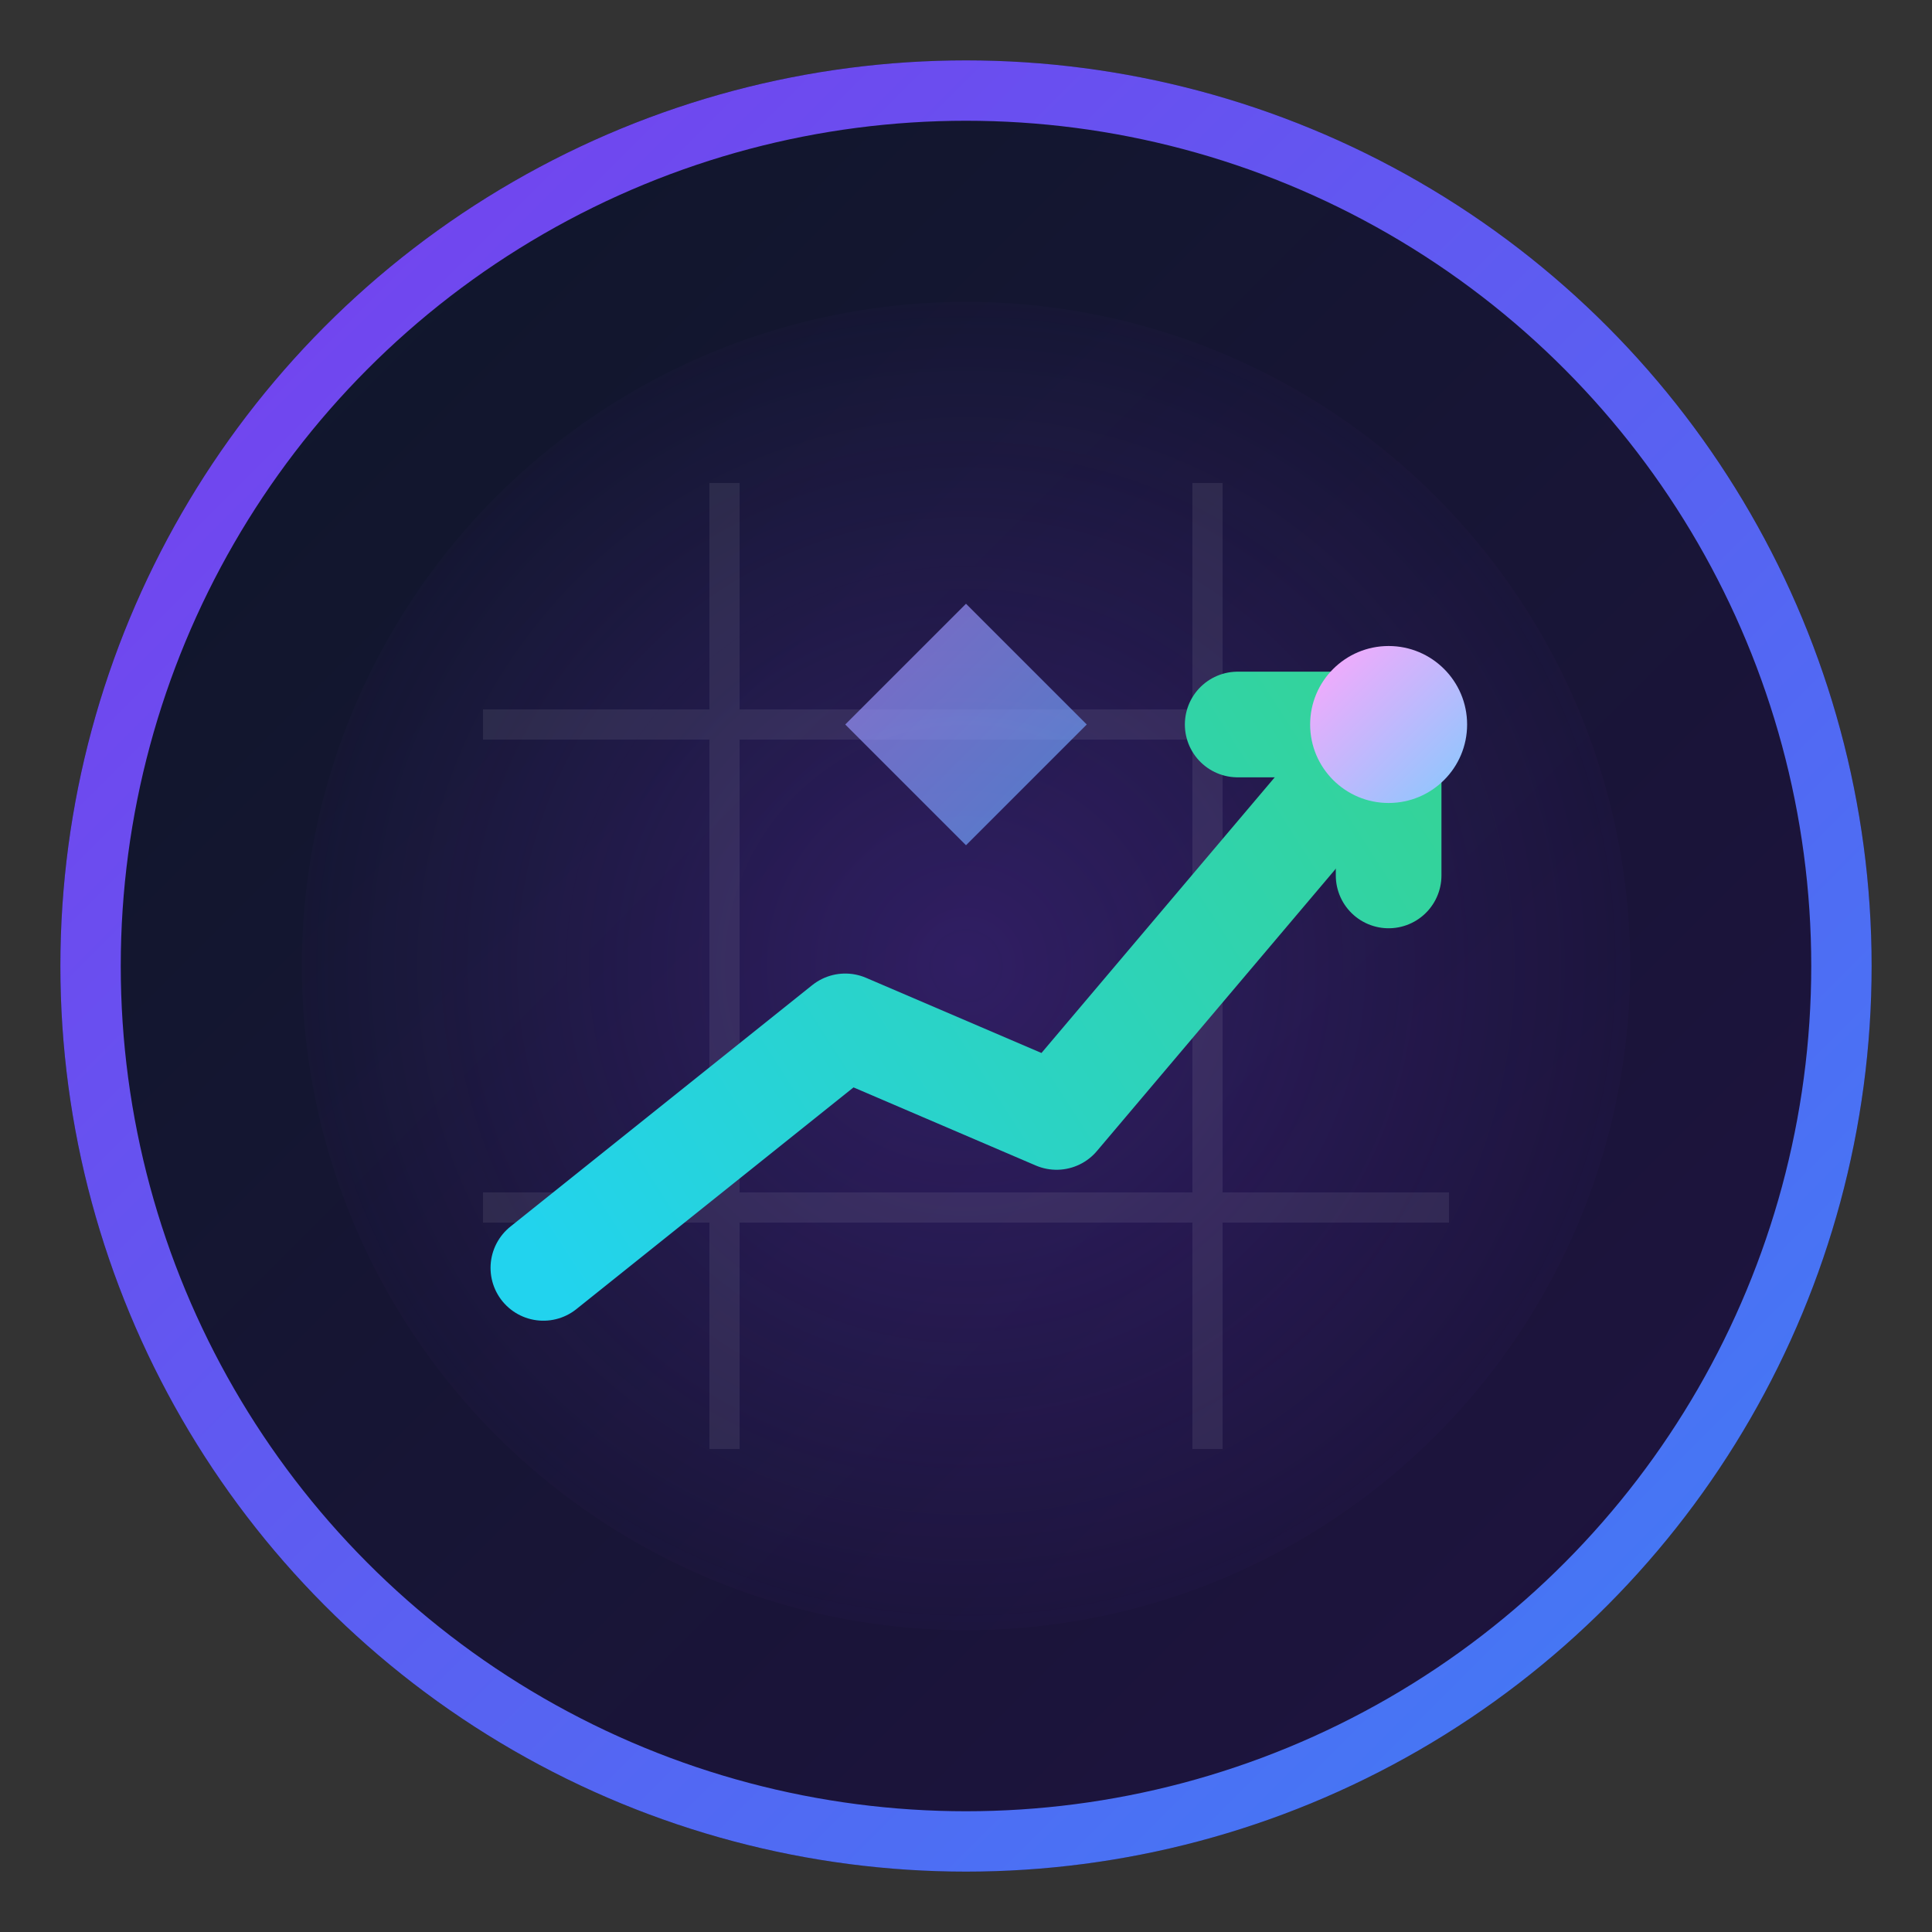 <svg viewBox="0 0 64 64" fill="none" xmlns="http://www.w3.org/2000/svg" role="img" aria-label="InvestWise Pro Logo">
  <rect x="0" y="0" width="64" height="64" fill="#333333" stroke="none"/>
  <circle cx="32" cy="32" r="30" fill="url(#iw-bg)" />
  <circle cx="32" cy="32" r="29" stroke="url(#iw-ring)" stroke-width="2" />
  <circle cx="32" cy="32" r="22" fill="url(#iw-glow)" opacity="0.25" />
  <g opacity="0.08">
    <path d="M16 24 H48" stroke="white" stroke-width="1" />
    <path d="M16 40 H48" stroke="white" stroke-width="1" />
    <path d="M24 16 V48" stroke="white" stroke-width="1" />
    <path d="M40 16 V48" stroke="white" stroke-width="1" />
  </g>
  <path d="M18 42 L28 34 L35 37 L46 24" fill="none" stroke="url(#iw-arrow)" stroke-width="3.5" stroke-linecap="round" stroke-linejoin="round" />
  <path d="M41 24 L46 24 L46 29" fill="none" stroke="url(#iw-arrow)" stroke-width="3.5" stroke-linecap="round" stroke-linejoin="round" />
  <circle cx="46" cy="24" r="2.6" fill="url(#iw-spark)" />
  <path d="M32 20 L36 24 L32 28 L28 24 Z" fill="url(#iw-badge)" opacity="0.7" />
  <defs>
    <linearGradient id="iw-bg" x1="6" y1="6" x2="58" y2="58" gradientUnits="userSpaceOnUse">
      <stop offset="0%" stop-color="#0f172a" />
      <stop offset="100%" stop-color="#1f1340" />
    </linearGradient>
    <linearGradient id="iw-ring" x1="0" y1="0" x2="64" y2="64" gradientUnits="userSpaceOnUse">
      <stop offset="0%" stop-color="#7c3aed" />
      <stop offset="100%" stop-color="#3b82f6" />
    </linearGradient>
    <radialGradient id="iw-glow" cx="0" cy="0" r="1" gradientUnits="userSpaceOnUse" gradientTransform="translate(32 32) rotate(90) scale(24)">
      <stop offset="0%" stop-color="#7c3aed" />
      <stop offset="100%" stop-color="#7c3aed" stop-opacity="0" />
    </radialGradient>
    <linearGradient id="iw-arrow" x1="18" y1="42" x2="46" y2="24" gradientUnits="userSpaceOnUse">
      <stop offset="0%" stop-color="#22d3ee" />
      <stop offset="100%" stop-color="#34d399" />
    </linearGradient>
    <linearGradient id="iw-spark" x1="44" y1="22" x2="48" y2="26" gradientUnits="userSpaceOnUse">
      <stop offset="0%" stop-color="#f0abfc" />
      <stop offset="100%" stop-color="#93c5fd" />
    </linearGradient>
    <linearGradient id="iw-badge" x1="28" y1="20" x2="36" y2="28" gradientUnits="userSpaceOnUse">
      <stop offset="0%" stop-color="#a78bfa" />
      <stop offset="100%" stop-color="#60a5fa" />
    </linearGradient>
  </defs>
</svg>